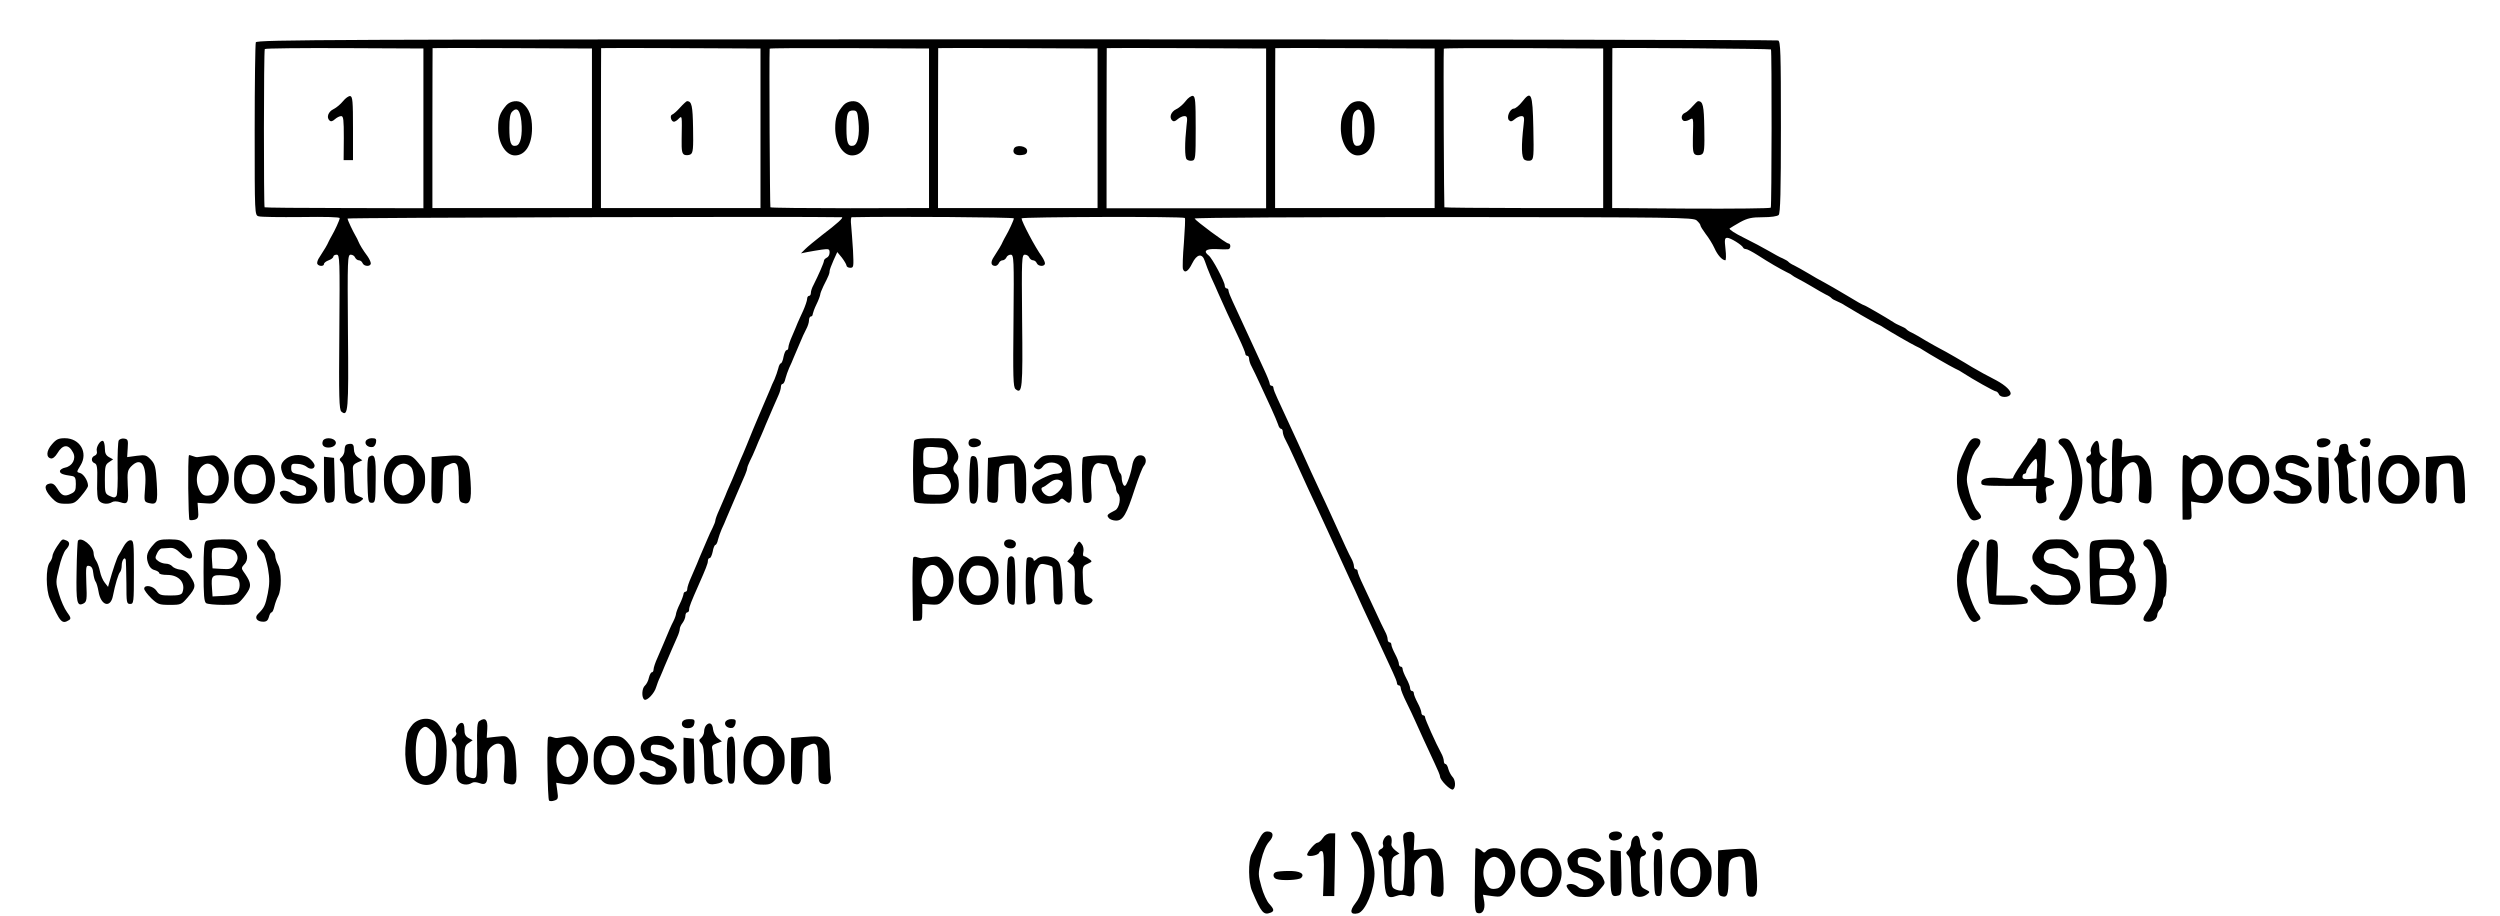 <?xml version="1.0" standalone="no"?>
<!DOCTYPE svg PUBLIC "-//W3C//DTD SVG 20010904//EN"
 "http://www.w3.org/TR/2001/REC-SVG-20010904/DTD/svg10.dtd">
<svg version="1.0" xmlns="http://www.w3.org/2000/svg"
 width="1335pt" height="489pt" viewBox="0 0 1335 489"
 preserveAspectRatio="xMidYMid meet">
<g transform="translate(0,489) scale(0.1,-0.1)"
fill="#000000" stroke="none">
<path d="M1366 4664 c-3 -9 -6 -220 -6 -469 0 -451 0 -454 21 -460 11 -4 114
-5 227 -4 130 2 207 0 206 -6 0 -10 -27 -68 -43 -95 -5 -8 -12 -22 -16 -30 -7
-17 -22 -42 -48 -82 -11 -15 -16 -32 -12 -38 8 -13 35 -13 35 0 0 6 11 15 25
20 14 5 25 14 25 20 0 5 8 10 18 10 16 0 17 -25 14 -413 -3 -351 -1 -415 11
-425 36 -30 39 2 35 427 -3 389 -2 411 15 411 10 0 20 -7 23 -15 4 -8 13 -15
20 -15 8 0 17 -7 20 -15 8 -19 44 -20 44 -1 0 7 -8 24 -17 37 -26 35 -42 62
-49 79 -3 8 -10 22 -15 30 -14 24 -43 84 -43 93 -1 5 2458 12 2639 7 13 0 -24
-34 -106 -96 -36 -28 -76 -61 -89 -74 l-23 -23 34 7 c19 4 53 9 77 13 38 5 42
4 42 -16 0 -12 -7 -24 -15 -27 -8 -4 -15 -11 -15 -16 0 -11 -29 -76 -56 -130
-8 -14 -14 -33 -14 -42 0 -9 -4 -16 -10 -16 -5 0 -10 -7 -10 -16 0 -9 -10 -38
-21 -63 -12 -25 -25 -55 -30 -66 -4 -11 -17 -41 -28 -67 -12 -26 -21 -54 -21
-62 0 -9 -4 -16 -10 -16 -5 0 -12 -16 -16 -35 -3 -19 -10 -35 -14 -35 -4 0
-11 -12 -14 -27 -4 -16 -13 -41 -20 -58 -8 -16 -19 -41 -24 -55 -34 -80 -54
-127 -62 -145 -12 -28 -43 -102 -64 -155 -10 -25 -24 -58 -32 -75 -7 -16 -20
-48 -29 -70 -9 -22 -22 -53 -30 -70 -7 -16 -18 -41 -23 -55 -6 -14 -20 -46
-31 -72 -12 -26 -21 -51 -21 -57 0 -5 -6 -22 -14 -38 -8 -15 -21 -44 -29 -63
-8 -19 -22 -51 -30 -70 -8 -19 -20 -46 -25 -60 -6 -14 -20 -46 -31 -72 -12
-26 -21 -54 -21 -62 0 -9 -4 -16 -10 -16 -5 0 -10 -6 -10 -12 -1 -7 -9 -31
-20 -53 -11 -22 -19 -45 -20 -52 0 -6 -6 -24 -14 -40 -13 -25 -22 -46 -54
-123 -6 -14 -20 -46 -31 -72 -12 -26 -21 -54 -21 -62 0 -9 -4 -16 -9 -16 -5 0
-12 -13 -16 -29 -3 -16 -13 -35 -21 -42 -17 -14 -19 -65 -3 -75 14 -8 54 34
63 67 4 13 13 38 21 54 7 17 18 41 23 55 28 66 55 128 68 157 8 17 14 37 14
45 0 7 7 22 15 32 8 11 15 28 15 38 0 10 5 18 10 18 6 0 10 7 10 16 0 13 11
41 50 129 39 88 50 116 50 129 0 9 4 16 10 16 5 0 12 16 16 35 3 19 10 35 14
35 4 0 11 12 14 28 4 15 13 41 20 57 8 17 19 41 24 55 34 80 54 127 62 145 37
83 50 115 50 124 0 5 6 22 14 38 8 15 22 46 31 68 9 22 22 54 30 70 7 17 18
41 23 55 28 66 55 128 68 157 8 17 14 38 14 47 0 9 4 16 9 16 5 0 12 12 15 28
4 15 13 41 20 57 8 17 19 41 24 55 6 14 20 48 32 75 11 28 27 62 35 77 8 14
15 36 15 47 0 12 5 21 10 21 6 0 10 6 10 13 1 6 9 30 20 52 11 22 19 45 20 52
0 6 8 26 17 45 30 59 33 68 33 80 0 7 10 33 21 58 l20 44 24 -29 c13 -17 24
-36 25 -42 0 -7 9 -13 20 -13 19 0 19 5 15 93 -3 50 -8 111 -10 135 -3 23 -1
42 3 42 218 5 867 0 866 -6 0 -9 -28 -69 -43 -94 -5 -8 -12 -22 -16 -30 -7
-17 -22 -42 -48 -82 -19 -28 -16 -48 8 -48 7 0 15 7 19 15 3 8 12 15 20 15 7
0 16 7 20 15 3 8 13 15 23 15 17 0 18 -20 15 -353 -3 -300 -2 -355 11 -365 36
-30 39 4 35 368 -3 330 -2 350 15 350 10 0 20 -7 23 -15 4 -8 13 -15 20 -15 8
0 17 -7 20 -15 8 -19 44 -20 44 -1 0 7 -8 24 -17 37 -34 46 -107 184 -108 203
0 8 863 11 872 2 3 -2 0 -62 -5 -132 -6 -70 -8 -133 -5 -141 9 -24 28 -13 49
30 25 51 54 57 68 12 5 -16 20 -55 33 -85 14 -30 31 -68 38 -85 21 -49 70
-155 109 -237 20 -42 36 -81 36 -87 0 -6 5 -11 10 -11 6 0 10 -7 10 -16 0 -9
6 -28 14 -42 8 -15 28 -57 45 -94 17 -38 44 -96 60 -130 16 -35 32 -73 36 -85
3 -13 11 -23 16 -23 5 0 9 -7 9 -16 0 -9 6 -28 14 -42 8 -15 28 -56 44 -92 73
-160 95 -209 122 -265 15 -33 42 -91 60 -130 33 -73 65 -143 119 -260 18 -38
39 -83 46 -100 7 -16 34 -75 60 -130 25 -55 59 -127 74 -160 15 -33 38 -81 49
-106 12 -25 22 -51 22 -58 0 -6 5 -11 10 -11 6 0 10 -7 10 -15 0 -8 14 -43 31
-77 17 -35 37 -76 44 -93 18 -42 72 -158 106 -231 16 -33 29 -65 29 -71 0 -19
57 -76 69 -69 16 10 14 52 -4 69 -7 8 -17 26 -21 41 -3 14 -10 26 -15 26 -5 0
-9 7 -9 16 0 9 -6 28 -14 42 -29 53 -86 181 -86 191 0 6 -4 11 -10 11 -5 0
-10 7 -10 15 0 8 -9 32 -20 52 -11 21 -20 43 -20 50 0 7 -4 13 -10 13 -5 0
-10 7 -10 15 0 8 -9 32 -20 52 -11 21 -20 43 -20 50 0 7 -4 13 -10 13 -5 0
-10 7 -10 15 0 8 -9 32 -20 52 -11 21 -20 43 -20 50 0 7 -4 13 -10 13 -5 0
-10 7 -10 16 0 9 -6 28 -14 42 -8 15 -31 63 -51 107 -20 44 -50 107 -66 141
-16 33 -29 66 -29 72 0 7 -4 12 -10 12 -5 0 -10 7 -10 16 0 9 -6 28 -14 42
-14 25 -28 56 -107 230 -17 37 -43 94 -59 127 -29 61 -63 136 -119 260 -32 69
-67 144 -109 236 -12 25 -22 51 -22 58 0 6 -4 11 -10 11 -5 0 -10 5 -10 12 0
6 -14 41 -31 77 -17 36 -43 93 -58 126 -35 75 -81 176 -109 236 -12 25 -22 51
-22 58 0 6 -4 11 -10 11 -5 0 -10 7 -10 15 0 21 -67 147 -86 161 -30 23 -15
36 39 34 28 -2 58 -2 65 -1 15 1 16 31 1 31 -12 0 -173 120 -180 133 -2 5 596
8 1328 8 1246 -1 1334 -2 1353 -18 11 -10 20 -21 20 -26 0 -5 13 -26 28 -46
16 -20 37 -54 47 -76 17 -38 41 -64 58 -65 4 0 5 27 1 60 -6 52 -4 60 10 60
17 0 78 -38 84 -52 2 -5 9 -8 15 -8 7 0 35 -15 62 -32 60 -39 121 -74 155 -91
14 -6 27 -14 30 -17 3 -3 16 -11 30 -18 14 -7 48 -26 75 -42 28 -17 61 -36 75
-43 14 -6 27 -15 30 -19 3 -4 17 -12 30 -17 14 -6 32 -15 40 -21 30 -19 146
-86 170 -98 14 -6 32 -16 40 -22 29 -19 145 -86 170 -98 14 -6 32 -16 40 -22
29 -19 145 -86 170 -98 14 -6 32 -16 40 -22 52 -34 169 -100 178 -100 5 0 12
-7 16 -15 7 -20 55 -19 62 0 6 16 -26 47 -76 74 -14 7 -45 24 -70 37 -25 14
-52 29 -60 34 -35 22 -147 87 -170 98 -14 7 -47 26 -75 42 -27 17 -61 36 -75
43 -14 6 -27 15 -30 19 -3 4 -17 12 -30 17 -14 6 -32 15 -40 21 -42 27 -151
90 -156 90 -4 0 -45 23 -92 52 -47 28 -102 60 -121 70 -20 10 -58 32 -86 49
-27 16 -61 35 -75 42 -14 6 -27 15 -30 19 -3 4 -17 12 -30 18 -14 5 -47 24
-75 40 -27 16 -88 48 -134 71 -45 22 -79 44 -75 49 5 4 31 19 57 34 39 21 61
26 120 26 44 0 78 5 85 12 9 9 12 127 12 469 0 403 -2 458 -15 463 -9 3 -1840
6 -4069 6 -3667 0 -4055 -2 -4060 -16z m895 -459 l0 -427 -422 1 c-232 0 -423
2 -426 4 -5 6 -5 836 1 845 2 4 194 6 425 5 l422 -2 0 -426z m900 0 l0 -426
-426 0 -426 0 0 426 c0 234 1 426 1 428 0 1 191 1 425 0 l426 -2 0 -426z m900
0 l0 -426 -426 0 -426 0 0 426 c0 234 1 426 1 428 0 1 191 1 425 0 l426 -2 0
-426z m900 0 l0 -426 -421 -1 c-232 0 -424 2 -426 5 -3 3 -7 794 -4 847 0 3
191 4 425 3 l426 -2 0 -426z m900 0 l0 -426 -426 0 -426 0 0 425 c0 234 1 427
1 429 0 1 191 1 425 0 l426 -2 0 -426z m900 -1 l0 -426 -426 0 -426 0 0 426
c0 234 1 427 1 429 0 1 191 1 425 0 l426 -2 0 -427z m900 1 l0 -426 -426 0
-426 0 0 426 c0 234 1 426 1 428 0 1 191 1 425 0 l426 -2 0 -426z m900 0 l0
-426 -422 0 c-232 0 -423 2 -426 4 -2 3 -6 799 -3 847 0 3 191 4 425 3 l426
-2 0 -426z m896 421 c5 -5 4 -836 -1 -845 -3 -4 -195 -6 -426 -5 l-421 3 0
425 c0 235 1 427 1 429 0 3 843 -3 847 -7z"/>
<path d="M1832 4350 c-13 -16 -35 -35 -50 -42 -29 -14 -40 -44 -23 -61 7 -7
16 -6 29 6 10 9 25 17 34 17 12 0 14 -19 14 -117 l-1 -118 25 0 25 0 0 170 c0
143 -2 170 -15 172 -8 1 -25 -11 -38 -27z"/>
<path d="M2704 4328 c-35 -41 -44 -67 -44 -123 0 -79 41 -145 90 -145 55 0 91
57 91 145 0 64 -15 104 -50 133 -23 19 -66 14 -87 -10z m80 -86 c7 -73 -4
-126 -28 -130 -28 -6 -36 15 -36 95 0 51 4 76 15 87 26 26 42 9 49 -52z"/>
<path d="M3632 4316 c-17 -19 -36 -36 -43 -38 -14 -5 -5 -38 10 -38 5 0 17 7
25 16 19 18 18 19 16 -109 -1 -64 2 -78 16 -84 9 -3 24 -2 32 3 13 8 15 32 13
139 -2 121 -7 144 -32 145 -3 0 -20 -15 -37 -34z"/>
<path d="M4504 4328 c-35 -41 -44 -67 -44 -123 0 -79 41 -145 90 -145 56 0 90
55 90 145 0 66 -14 104 -49 133 -23 19 -66 14 -87 -10z m80 -85 c8 -74 -4
-127 -28 -131 -27 -6 -36 15 -36 90 0 82 6 98 35 98 21 0 24 -6 29 -57z"/>
<path d="M5414 4095 c-9 -23 9 -37 42 -33 21 2 29 8 29 23 0 26 -62 35 -71 10z"/>
<path d="M6332 4351 c-12 -16 -34 -36 -49 -43 -30 -14 -41 -44 -24 -61 7 -7
16 -6 29 6 10 9 27 17 36 17 16 0 18 -7 12 -52 -10 -92 -10 -168 1 -179 6 -6
19 -9 29 -7 18 3 19 16 19 173 0 145 -2 170 -15 173 -9 1 -26 -11 -38 -27z"/>
<path d="M7204 4328 c-35 -41 -44 -67 -44 -123 0 -79 41 -145 90 -145 56 0 90
55 90 145 0 66 -14 104 -49 133 -23 19 -66 14 -87 -10z m80 -96 c8 -68 -4
-116 -29 -120 -27 -6 -35 16 -35 95 0 53 4 76 16 88 25 24 41 3 48 -63z"/>
<path d="M8127 4345 c-15 -19 -35 -35 -43 -35 -21 0 -41 -47 -26 -62 9 -9 16
-7 30 5 10 9 27 17 36 17 15 0 17 -7 12 -47 -13 -112 -12 -175 5 -186 9 -6 24
-7 33 -4 16 6 17 24 14 174 -4 188 -11 202 -61 138z"/>
<path d="M9038 4322 c-13 -15 -31 -31 -41 -35 -18 -7 -23 -32 -7 -42 5 -3 19
-1 30 5 24 13 23 17 20 -97 -1 -70 1 -84 16 -90 9 -3 24 -2 32 3 13 8 15 32
13 139 -2 122 -7 144 -33 145 -3 0 -17 -13 -30 -28z"/>
<path d="M277 2517 c-30 -34 -32 -70 -5 -75 10 -2 23 9 34 27 29 49 60 51 84
5 18 -33 -3 -73 -42 -81 -15 -3 -28 -12 -28 -19 0 -13 15 -19 65 -26 16 -3 20
-11 20 -43 0 -33 -4 -42 -27 -52 -33 -17 -50 -10 -72 28 -13 21 -24 29 -39 27
-33 -5 -31 -32 5 -72 29 -31 39 -36 80 -36 42 0 50 4 82 42 20 23 36 47 36 54
0 26 -23 62 -42 68 -20 5 -20 5 2 41 42 68 -3 145 -84 145 -34 0 -46 -6 -69
-33z"/>
<path d="M634 2538 c-4 -7 -7 -73 -6 -148 2 -74 -1 -141 -6 -148 -7 -10 -14
-11 -35 -1 -26 12 -27 16 -27 89 0 69 2 79 22 92 l22 15 -22 12 c-16 9 -22 21
-22 46 0 18 -4 36 -9 40 -14 8 -40 -33 -34 -54 3 -11 -2 -21 -11 -24 -20 -8
-21 -33 0 -41 12 -5 15 -22 13 -95 -2 -62 1 -95 10 -105 15 -18 48 -21 70 -7
8 5 26 5 44 -1 40 -14 45 -4 39 90 -3 68 -1 80 17 100 55 57 86 10 76 -110 -6
-76 -6 -77 19 -84 45 -11 49 1 43 106 -5 86 -9 101 -31 125 -24 25 -30 27 -76
21 l-51 -7 3 48 c3 43 1 48 -19 51 -11 2 -25 -3 -29 -10z"/>
<path d="M1724 2535 c-8 -21 4 -35 30 -35 31 0 50 22 34 38 -17 17 -58 15 -64
-3z"/>
<path d="M1953 2534 c-7 -18 14 -35 37 -31 8 1 16 12 18 25 3 18 -1 22 -23 22
-14 0 -28 -7 -32 -16z"/>
<path d="M4883 2538 c-10 -15 -10 -309 1 -326 5 -8 38 -12 93 -12 82 0 86 1
114 31 23 24 29 40 29 74 0 26 -6 47 -15 55 -19 16 -19 39 1 61 21 23 13 57
-22 98 -25 30 -28 31 -109 31 -55 0 -86 -4 -92 -12z m173 -63 c12 -47 1 -69
-37 -79 -20 -5 -48 -6 -63 -2 -24 6 -26 11 -26 55 0 56 4 58 77 52 35 -2 44
-7 49 -26z m8 -140 c32 -49 8 -88 -56 -87 -83 1 -78 -2 -78 51 0 56 4 59 71
60 39 1 49 -3 63 -24z"/>
<path d="M5174 2535 c-9 -24 10 -39 41 -31 18 5 25 12 23 24 -4 23 -56 29 -64
7z"/>
<path d="M10503 2508 c-44 -87 -53 -117 -53 -178 0 -61 9 -91 53 -177 21 -43
31 -48 61 -37 22 8 20 19 -7 48 -12 13 -31 56 -41 95 -17 67 -17 74 -1 139 10
42 26 79 42 96 28 31 24 56 -9 56 -17 0 -29 -11 -45 -42z"/>
<path d="M10880 2541 c0 -5 -6 -16 -12 -23 -7 -8 -17 -21 -23 -30 -5 -8 -29
-43 -52 -77 -24 -34 -43 -67 -43 -72 0 -6 -23 -7 -59 -3 -70 8 -111 0 -111
-21 0 -19 1 -19 160 -20 l135 0 -3 -42 c-3 -45 7 -58 39 -48 18 6 20 12 15 46
-6 35 -4 39 19 45 33 8 32 32 -1 40 l-27 7 6 98 c4 81 2 99 -10 103 -21 9 -33
7 -33 -3z m-2 -153 l-3 -53 -37 -3 c-29 -2 -38 0 -38 12 0 9 5 16 10 16 6 0
10 5 10 10 0 15 42 70 52 70 5 0 8 -24 6 -52z"/>
<path d="M10994 2538 c-4 -6 -1 -16 7 -22 76 -58 86 -262 18 -348 -33 -41 -31
-58 6 -58 41 0 95 124 95 217 0 64 -46 197 -74 215 -17 11 -44 9 -52 -4z"/>
<path d="M11284 2538 c-4 -7 -7 -73 -6 -148 2 -74 -1 -141 -6 -148 -6 -9 -15
-10 -35 -3 -26 10 -27 13 -27 90 0 70 2 80 22 93 l22 15 -22 12 c-16 9 -22 21
-22 46 0 18 -4 36 -10 40 -13 8 -42 -39 -35 -57 4 -9 -1 -18 -9 -21 -20 -8
-21 -33 -1 -41 13 -5 15 -22 14 -89 -1 -48 4 -93 10 -105 12 -23 45 -29 70
-13 9 6 24 5 39 0 41 -16 49 1 44 88 -3 69 -1 81 17 101 54 57 86 11 75 -109
-6 -78 -6 -78 19 -84 41 -11 47 1 46 78 -2 92 -8 119 -37 153 -22 24 -28 26
-73 20 l-50 -7 3 48 c3 43 1 48 -19 51 -11 2 -25 -3 -29 -10z"/>
<path d="M12374 2535 c-3 -8 -3 -19 1 -25 14 -23 78 0 69 25 -8 19 -63 20 -70
0z"/>
<path d="M12603 2534 c-7 -18 14 -35 37 -31 8 1 16 12 18 25 3 18 -1 22 -23
22 -14 0 -28 -7 -32 -16z"/>
<path d="M1847 2513 c-4 -3 -7 -16 -7 -28 0 -13 -7 -28 -15 -35 -14 -12 -14
-15 0 -30 11 -12 15 -39 15 -99 0 -45 5 -91 10 -102 13 -22 48 -25 76 -5 18
14 18 15 -8 25 -24 9 -28 16 -29 53 -1 24 -3 59 -4 79 -3 31 0 38 23 49 l27
12 -22 15 c-15 10 -23 26 -23 44 0 21 -5 29 -18 29 -10 0 -22 -3 -25 -7z"/>
<path d="M12497 2513 c-4 -3 -7 -16 -7 -28 0 -13 -7 -28 -15 -35 -14 -12 -14
-15 0 -30 11 -12 15 -40 15 -103 0 -64 4 -89 16 -101 19 -20 44 -20 70 -2 18
14 18 15 -8 25 -26 10 -28 15 -28 68 0 32 -3 68 -6 80 -5 18 -1 25 22 34 l29
11 -22 15 c-15 10 -23 26 -23 44 0 21 -5 29 -18 29 -10 0 -22 -3 -25 -7z"/>
<path d="M1009 2459 c-7 -16 -4 -341 3 -345 4 -3 17 -2 29 1 17 6 20 14 17 48
l-3 42 46 -3 c44 -3 49 0 83 39 54 64 50 136 -10 198 -20 20 -30 22 -66 17
-24 -3 -47 -6 -53 -7 -5 -1 -18 2 -27 6 -10 4 -19 6 -19 4z m154 -96 c13 -45
-7 -109 -37 -117 -33 -8 -49 0 -63 31 -26 54 -7 121 37 136 23 7 54 -17 63
-50z"/>
<path d="M1281 2425 c-27 -31 -31 -43 -31 -95 0 -52 4 -64 31 -95 27 -30 37
-35 75 -35 104 0 151 144 74 228 -24 27 -36 32 -73 32 -39 0 -49 -5 -76 -35z
m122 -35 c10 -12 17 -37 17 -60 0 -50 -24 -80 -65 -80 -23 0 -35 7 -48 29 -21
36 -22 63 -2 101 12 24 22 30 48 30 20 0 39 -8 50 -20z"/>
<path d="M1526 2439 c-28 -22 -32 -44 -14 -84 7 -16 19 -25 33 -25 13 0 28 -6
35 -14 6 -8 21 -16 33 -18 16 -2 22 -10 22 -28 0 -21 -5 -26 -31 -28 -19 -2
-38 3 -47 12 -17 18 -53 21 -62 7 -3 -5 5 -21 18 -35 20 -21 33 -26 75 -26 52
0 68 9 98 55 28 44 -15 88 -101 104 -24 5 -30 11 -30 31 0 22 4 25 33 23 18 0
41 -8 50 -16 19 -16 42 -12 42 7 0 7 -10 22 -23 34 -31 29 -95 30 -131 1z"/>
<path d="M1971 2451 c-8 -5 -11 -43 -9 -127 3 -111 4 -119 23 -119 19 0 20 7
21 122 2 122 -4 143 -35 124z"/>
<path d="M2105 2452 c-36 -25 -55 -67 -55 -122 0 -44 5 -64 22 -86 31 -40 37
-44 85 -44 36 0 46 5 77 42 30 35 36 49 36 88 0 39 -6 53 -36 88 -31 37 -41
42 -77 42 -23 0 -47 -4 -52 -8z m93 -60 c6 -9 12 -37 12 -62 0 -50 -13 -75
-47 -84 -41 -13 -82 55 -68 111 14 57 70 76 103 35z"/>
<path d="M2350 2453 l-45 -4 -1 -119 c-2 -111 0 -120 18 -126 33 -10 41 11 42
103 1 85 2 88 28 100 50 25 58 11 58 -97 0 -92 2 -99 21 -105 39 -13 48 11 42
112 -5 78 -9 95 -30 117 -25 27 -28 27 -133 19z"/>
<path d="M5185 2449 c-4 -6 -8 -63 -9 -126 -1 -86 2 -117 11 -120 31 -12 38
14 37 128 -1 90 -5 114 -17 121 -10 5 -18 4 -22 -3z"/>
<path d="M5321 2451 l-45 -6 -3 -116 c-3 -114 -3 -117 19 -122 13 -4 27 -2 32
3 5 5 8 46 7 92 -1 46 3 89 7 96 5 8 25 14 43 15 l34 2 3 -102 c2 -91 5 -103
22 -108 34 -11 40 4 40 98 0 71 -4 98 -17 117 -29 43 -39 45 -142 31z"/>
<path d="M5545 2435 c-30 -29 -31 -40 -7 -50 11 -4 22 1 31 14 19 29 75 28 95
-1 18 -25 7 -38 -29 -38 -21 0 -85 -29 -110 -50 -21 -18 -18 -46 7 -80 18 -25
29 -30 64 -30 26 0 49 6 59 16 14 15 17 15 33 1 31 -29 39 -7 34 100 -5 127
-16 143 -98 143 -45 0 -59 -4 -79 -25z m124 -114 c26 -17 -25 -81 -64 -81 -27
0 -57 41 -37 48 7 2 22 12 34 22 25 21 46 24 67 11z"/>
<path d="M5783 2447 c-9 -15 -5 -229 4 -238 5 -5 18 -7 28 -3 15 6 17 16 12
77 -6 89 12 142 46 133 12 -3 27 -6 34 -6 6 0 14 -14 18 -31 4 -17 13 -42 21
-57 8 -15 14 -34 14 -42 0 -9 5 -21 11 -27 17 -17 7 -76 -16 -88 -43 -22 -47
-26 -34 -41 6 -8 24 -14 39 -14 37 0 56 33 100 170 19 58 40 113 48 122 18 21
12 52 -11 56 -27 5 -45 -15 -52 -60 -4 -23 -14 -57 -22 -76 -11 -27 -17 -32
-24 -21 -5 8 -9 24 -9 36 0 12 -4 24 -9 27 -4 3 -11 23 -15 45 -4 26 -12 42
-25 46 -26 8 -152 2 -158 -8z"/>
<path d="M11657 2453 c-2 -5 -3 -82 -3 -173 l1 -165 25 0 c24 0 25 3 22 49
l-2 48 46 -7 c40 -6 49 -3 71 17 68 63 72 148 9 215 -24 26 -87 31 -108 10
-10 -12 -15 -12 -26 0 -15 15 -29 17 -35 6z m153 -83 c19 -71 -18 -142 -67
-126 -40 13 -56 104 -25 142 36 45 78 37 92 -16z"/>
<path d="M11931 2425 c-27 -31 -31 -43 -31 -95 0 -52 4 -64 31 -95 27 -30 37
-35 75 -35 105 0 151 144 73 228 -25 27 -37 32 -73 32 -38 0 -48 -5 -75 -35z
m123 -40 c21 -32 20 -90 -1 -115 -27 -31 -75 -27 -96 9 -21 35 -21 52 -3 96
13 30 20 35 49 35 26 0 39 -6 51 -25z"/>
<path d="M12176 2439 c-28 -22 -32 -44 -14 -84 7 -16 19 -25 33 -25 13 0 28
-6 35 -14 6 -8 21 -16 33 -18 16 -2 22 -10 22 -28 0 -21 -5 -26 -31 -28 -19
-2 -38 3 -47 12 -17 18 -67 22 -67 6 0 -6 12 -22 26 -35 21 -19 38 -25 75 -25
49 0 65 10 95 55 28 44 -15 88 -101 104 -24 5 -30 11 -30 31 0 31 24 37 67 16
58 -30 80 -10 35 32 -31 29 -95 30 -131 1z"/>
<path d="M12621 2451 c-8 -5 -11 -43 -9 -127 3 -111 4 -119 23 -119 19 0 20 7
21 122 1 122 -5 142 -35 124z"/>
<path d="M12755 2452 c-36 -25 -55 -67 -55 -122 0 -44 5 -64 22 -86 31 -40 37
-44 85 -44 36 0 46 5 77 42 30 35 36 49 36 88 0 39 -6 53 -36 88 -31 37 -41
42 -77 42 -23 0 -47 -4 -52 -8z m93 -60 c6 -9 12 -37 12 -62 0 -80 -49 -112
-95 -63 -22 24 -26 35 -22 71 8 71 67 102 105 54z"/>
<path d="M13000 2453 l-45 -4 -1 -119 c-2 -111 0 -120 18 -126 33 -10 43 11
40 81 -5 91 3 122 35 128 49 9 52 2 55 -106 3 -102 3 -102 29 -105 15 -2 28 3
31 10 2 7 2 54 -1 105 -5 76 -10 96 -28 117 -24 27 -27 27 -133 19z"/>
<path d="M1730 2331 c0 -123 3 -133 42 -123 16 4 18 17 15 121 l-3 116 -27 3
-27 3 0 -120z"/>
<path d="M12380 2332 c0 -97 3 -121 15 -126 39 -15 44 1 42 122 l-3 117 -27 3
-27 3 0 -119z"/>
<path d="M305 1973 c-14 -21 -25 -44 -25 -53 0 -8 -7 -24 -15 -34 -21 -27 -20
-147 1 -194 55 -126 65 -137 103 -113 11 7 9 15 -11 42 -14 19 -33 62 -43 97
-18 61 -18 65 0 139 9 42 26 86 36 97 23 24 24 42 3 50 -22 9 -21 10 -49 -31z"/>
<path d="M416 2002 c-2 -4 -6 -78 -7 -165 -3 -166 2 -188 38 -169 16 9 18 22
14 107 -3 90 -2 97 15 93 13 -2 20 -14 22 -38 2 -19 8 -40 12 -45 5 -6 12 -30
16 -53 12 -76 64 -92 77 -24 12 61 29 118 38 127 5 5 9 21 9 36 0 29 18 51 22
27 1 -7 2 -62 3 -123 0 -103 1 -110 20 -110 19 0 20 7 20 170 0 160 -1 170
-19 170 -11 0 -26 -14 -37 -35 -10 -19 -22 -39 -26 -45 -7 -9 -32 -82 -49
-144 l-7 -25 -18 23 c-10 12 -21 39 -25 59 -4 20 -13 46 -20 57 -8 11 -14 29
-14 40 0 38 -68 93 -84 67z"/>
<path d="M824 1987 c-38 -40 -46 -65 -34 -102 7 -22 19 -35 35 -39 14 -4 25
-11 25 -16 0 -6 19 -10 43 -10 63 0 100 -43 81 -94 -5 -12 -20 -16 -64 -16
-51 0 -60 3 -74 25 -18 27 -66 35 -66 11 0 -7 17 -30 37 -50 35 -33 42 -36 99
-36 61 0 63 1 98 42 42 49 44 63 13 109 -16 25 -31 35 -54 37 -17 2 -37 10
-43 18 -7 8 -22 14 -34 14 -12 0 -31 6 -41 14 -17 12 -18 18 -7 40 6 14 17 26
24 27 7 0 27 2 43 3 22 2 38 -6 60 -29 35 -36 70 -37 59 -2 -3 12 -18 34 -33
49 -23 24 -34 27 -86 28 -49 0 -64 -4 -81 -23z"/>
<path d="M1101 2001 c-11 -7 -14 -42 -14 -166 0 -124 3 -159 14 -166 8 -5 48
-9 90 -9 70 0 77 2 100 28 14 15 31 39 38 53 13 27 7 47 -31 100 -9 13 -8 20
5 34 26 25 21 67 -11 103 -27 31 -32 32 -103 32 -41 0 -80 -4 -88 -9z m155
-58 c18 -24 17 -43 -4 -71 -15 -20 -26 -23 -68 -20 l-49 3 -3 44 c-2 24 -1 49
2 56 7 20 105 11 122 -12z m15 -144 c13 -20 11 -53 -3 -71 -9 -11 -33 -17 -73
-20 l-60 -3 -3 44 c-5 69 -1 73 69 68 37 -3 65 -10 70 -18z"/>
<path d="M1374 1996 c-5 -14 0 -23 33 -60 7 -8 17 -44 24 -82 9 -54 9 -82 -1
-133 -13 -64 -19 -77 -52 -109 -21 -20 -7 -42 28 -42 17 0 25 7 30 25 3 14 10
25 14 25 5 0 11 14 15 31 4 17 13 42 21 57 18 35 18 130 -1 166 -8 15 -15 36
-15 46 0 10 -6 25 -13 32 -8 7 -19 23 -26 36 -13 25 -49 30 -57 8z"/>
<path d="M5363 1995 c-7 -20 14 -36 42 -33 12 2 20 11 20 23 0 26 -52 35 -62
10z"/>
<path d="M10505 1973 c-14 -21 -25 -43 -25 -49 0 -7 -7 -25 -15 -40 -20 -39
-19 -146 1 -192 55 -126 65 -137 103 -113 11 7 9 15 -12 42 -14 19 -33 64 -43
100 -16 62 -16 71 -1 133 9 37 26 80 37 96 24 34 25 46 4 54 -22 9 -21 10 -49
-31z"/>
<path d="M10614 1998 c-13 -20 -4 -322 9 -330 18 -12 195 -9 202 2 16 26 -18
40 -91 40 l-74 0 7 141 c4 114 3 143 -8 150 -20 12 -37 11 -45 -3z"/>
<path d="M10893 1980 c-18 -17 -36 -42 -39 -55 -12 -47 57 -105 124 -105 59 0
104 -64 70 -98 -7 -7 -35 -12 -63 -12 -44 0 -54 4 -77 30 -29 33 -55 39 -65
14 -4 -11 7 -29 36 -55 39 -37 46 -39 104 -39 59 0 64 2 96 37 29 32 33 41 28
76 -6 45 -35 77 -70 77 -13 0 -32 7 -43 15 -10 8 -29 15 -40 15 -33 0 -49 25
-36 54 8 18 20 25 53 28 37 3 46 0 72 -28 30 -34 57 -35 57 -4 0 10 -14 32
-31 49 -27 27 -37 31 -87 31 -50 0 -61 -4 -89 -30z"/>
<path d="M11176 2001 c-18 -7 -19 -18 -17 -166 1 -88 5 -162 7 -165 3 -3 44
-7 91 -9 82 -3 85 -2 112 25 15 16 31 41 34 55 7 29 -9 89 -24 89 -15 0 -10
32 7 51 21 23 11 66 -22 102 -23 25 -31 27 -97 26 -40 0 -81 -4 -91 -8z m145
-41 c4 0 12 -13 19 -29 10 -25 9 -33 -6 -56 -15 -23 -22 -26 -68 -23 l-51 3
-3 44 c-5 64 0 69 55 65 26 -2 51 -3 54 -4z m19 -160 c23 -23 26 -49 7 -74 -9
-12 -29 -17 -72 -19 l-60 -2 -3 44 c-5 65 0 71 58 71 37 0 55 -5 70 -20z"/>
<path d="M11446 1995 c-3 -8 1 -18 8 -22 69 -42 79 -265 15 -346 -32 -40 -31
-57 5 -57 25 0 46 17 46 38 0 7 7 20 15 28 8 9 15 26 15 39 0 13 5 27 10 30 6
3 10 42 10 85 0 43 -4 82 -10 85 -5 3 -10 14 -10 23 0 21 -38 94 -54 104 -18
13 -44 9 -50 -7z"/>
<path d="M5745 1976 c-10 -14 -15 -30 -11 -33 3 -4 -3 -16 -15 -29 l-20 -22
21 -15 c19 -13 21 -23 19 -100 -2 -59 1 -90 10 -101 17 -20 65 -21 80 -2 10
12 7 17 -15 28 -25 12 -27 18 -31 89 -3 74 -3 76 24 88 27 12 27 13 8 27 -10
8 -23 14 -27 14 -5 0 -6 10 -3 23 3 12 0 31 -8 41 -14 19 -15 19 -32 -8z"/>
<path d="M4877 1913 c-3 -5 -5 -82 -4 -173 l2 -165 25 0 c23 0 25 4 25 45 l0
45 46 -3 c44 -3 49 0 83 39 55 65 50 142 -13 197 -21 19 -33 23 -66 18 -22 -3
-44 -6 -50 -7 -5 -1 -17 2 -26 5 -10 4 -19 4 -22 -1z m156 -94 c13 -48 -6
-105 -37 -113 -33 -8 -49 0 -63 31 -17 36 -16 68 2 103 27 52 82 41 98 -21z"/>
<path d="M5151 1885 c-27 -31 -31 -43 -31 -95 0 -52 4 -64 31 -95 27 -30 37
-35 75 -35 74 0 117 67 104 162 -3 20 -17 50 -33 67 -22 26 -35 31 -71 31 -38
0 -48 -5 -75 -35z m122 -35 c10 -12 17 -37 17 -60 0 -50 -24 -80 -65 -80 -23
0 -35 7 -48 29 -21 36 -22 63 -2 101 12 24 22 30 48 30 20 0 39 -8 50 -20z"/>
<path d="M5384 1909 c-4 -7 -7 -62 -7 -122 0 -91 3 -113 16 -121 9 -6 19 -7
23 -3 9 8 8 232 -1 246 -8 14 -22 14 -31 0z"/>
<path d="M5484 1909 c-8 -13 -9 -237 -1 -245 3 -3 15 -3 27 1 21 7 21 11 15
76 -6 55 -4 77 10 105 15 33 20 36 48 30 17 -3 33 -9 36 -12 3 -3 6 -49 6
-102 0 -78 3 -97 15 -99 34 -6 39 9 31 116 -6 92 -9 105 -30 122 -28 23 -84
25 -105 3 -9 -8 -16 -11 -16 -6 0 14 -28 23 -36 11z"/>
<path d="M2205 1023 c-14 -16 -27 -37 -30 -48 -22 -109 -10 -203 30 -245 38
-40 101 -42 132 -6 36 41 45 65 48 132 3 72 -13 130 -47 169 -32 37 -97 35
-133 -2z m101 -38 c23 -23 25 -30 22 -116 -3 -85 -5 -93 -28 -111 -51 -37 -80
6 -80 119 0 68 11 108 35 125 16 12 25 9 51 -17z"/>
<path d="M2560 1040 c-12 -7 -14 -34 -12 -147 2 -76 -1 -144 -6 -151 -6 -9
-15 -10 -35 -3 -26 10 -27 13 -27 90 0 70 2 80 22 93 l22 15 -22 12 c-16 9
-22 21 -22 46 0 24 -5 35 -15 35 -18 0 -38 -36 -29 -52 4 -6 -1 -17 -11 -24
-17 -13 -17 -15 -1 -33 14 -15 16 -34 14 -103 -2 -61 1 -90 11 -101 15 -18 48
-22 70 -8 9 6 24 5 39 0 41 -16 49 1 44 88 -3 69 -1 81 17 101 29 29 59 28 71
-3 5 -14 7 -61 3 -104 -6 -80 -6 -80 20 -86 44 -12 49 -1 43 101 -4 77 -9 99
-28 125 -22 30 -25 31 -76 25 l-53 -6 3 47 c3 50 -10 64 -42 43z"/>
<path d="M3643 1034 c-8 -21 10 -36 38 -32 16 2 25 11 27 26 3 19 -1 22 -28
22 -19 0 -33 -6 -37 -16z"/>
<path d="M3873 1034 c-7 -18 14 -35 37 -31 8 1 16 12 18 25 3 18 -1 22 -23 22
-14 0 -28 -7 -32 -16z"/>
<path d="M3772 1018 c-7 -7 -12 -22 -12 -34 0 -12 -7 -27 -15 -34 -14 -12 -14
-15 0 -30 11 -12 15 -39 15 -101 0 -105 11 -125 63 -115 43 8 48 22 12 36 -23
9 -25 15 -25 67 0 32 -3 68 -6 80 -5 18 -1 25 22 33 l29 11 -22 17 c-12 9 -23
30 -25 46 -3 33 -18 42 -36 24z"/>
<path d="M2927 953 c-8 -12 -3 -330 5 -338 4 -4 16 -4 28 0 20 6 22 12 16 51
l-6 44 46 -7 c38 -5 48 -2 70 18 36 33 54 72 54 114 0 44 -13 72 -49 103 -21
19 -33 23 -66 18 -22 -3 -44 -6 -50 -7 -5 -1 -17 2 -26 5 -10 4 -19 4 -22 -1z
m148 -74 c18 -33 18 -42 5 -90 -16 -58 -73 -65 -97 -12 -18 38 -16 84 5 109
33 41 64 38 87 -7z"/>
<path d="M3201 923 c-27 -32 -31 -46 -31 -95 0 -50 4 -62 31 -93 27 -30 37
-35 75 -35 105 0 151 144 73 228 -25 27 -37 32 -74 32 -38 0 -47 -5 -74 -37z
m122 -33 c10 -12 17 -37 17 -60 0 -50 -24 -80 -65 -80 -23 0 -35 7 -48 29 -21
36 -22 63 -2 101 12 24 22 30 48 30 20 0 39 -8 50 -20z"/>
<path d="M3446 939 c-28 -22 -32 -44 -14 -84 7 -16 19 -25 34 -25 12 0 29 -6
36 -14 8 -8 23 -16 34 -18 13 -2 19 -12 19 -28 0 -21 -5 -26 -31 -28 -19 -2
-38 3 -47 12 -18 18 -53 21 -62 6 -3 -5 6 -21 21 -35 21 -19 38 -25 75 -25 49
0 65 10 95 55 28 44 -15 88 -101 104 -24 5 -30 11 -30 31 0 22 4 25 33 23 18
0 41 -8 50 -16 19 -16 42 -12 42 7 0 7 -10 22 -23 34 -31 29 -95 30 -131 1z"/>
<path d="M3891 951 c-8 -5 -11 -43 -9 -127 3 -111 4 -119 23 -119 19 0 20 7
21 122 0 122 -5 142 -35 124z"/>
<path d="M4025 952 c-36 -25 -55 -67 -55 -122 0 -44 5 -64 22 -86 31 -40 37
-44 85 -44 36 0 46 5 77 42 30 35 36 49 36 88 0 39 -6 53 -36 88 -31 37 -41
42 -77 42 -23 0 -47 -4 -52 -8z m93 -60 c6 -9 12 -37 12 -62 0 -80 -49 -112
-95 -63 -23 24 -26 34 -22 73 8 71 66 101 105 52z"/>
<path d="M4270 953 l-45 -4 -1 -119 c-1 -110 1 -120 19 -126 32 -10 40 11 41
103 1 86 2 88 29 101 51 24 57 13 57 -97 0 -100 0 -101 26 -107 32 -8 47 10
39 50 -3 16 -5 56 -5 90 0 52 -4 65 -25 89 -27 28 -29 28 -135 20z"/>
<path d="M3650 831 c0 -124 3 -133 43 -123 16 4 17 16 15 121 l-3 116 -27 3
-28 3 0 -120z"/>
<path d="M6721 403 c-13 -27 -30 -60 -38 -75 -18 -36 -17 -151 3 -196 49 -116
62 -130 98 -116 22 8 20 19 -6 47 -13 14 -32 55 -42 92 -18 64 -18 70 -2 139
11 46 26 82 42 100 29 31 25 56 -8 56 -18 0 -29 -11 -47 -47z"/>
<path d="M7215 440 c-3 -5 8 -27 25 -49 61 -75 60 -248 -2 -324 -33 -42 -28
-64 14 -54 39 10 88 127 88 212 0 65 -45 198 -74 217 -16 11 -44 10 -51 -2z"/>
<path d="M7502 441 c-11 -6 -11 -20 -5 -62 10 -54 3 -232 -8 -243 -3 -4 -18
-2 -33 3 -25 10 -26 13 -26 90 0 72 2 81 22 92 l21 11 -22 17 c-13 10 -22 24
-21 32 5 31 -1 49 -15 49 -18 0 -37 -34 -29 -53 3 -8 -2 -17 -10 -20 -20 -8
-21 -33 -1 -40 11 -5 15 -29 17 -103 3 -110 14 -127 66 -108 17 7 37 7 51 2
40 -14 48 3 43 89 -3 69 -1 81 17 101 54 57 86 11 75 -109 -6 -78 -6 -78 19
-84 45 -12 50 -1 44 101 -5 76 -10 99 -29 125 -22 30 -25 31 -76 25 l-53 -6 3
47 c3 42 0 48 -17 51 -11 1 -26 -2 -33 -7z"/>
<path d="M8593 434 c-8 -23 12 -38 41 -30 39 10 36 46 -4 46 -19 0 -33 -6 -37
-16z"/>
<path d="M8824 439 c-9 -16 21 -43 40 -36 9 4 16 16 16 27 0 15 -7 20 -24 20
-14 0 -28 -5 -32 -11z"/>
<path d="M7064 415 c-9 -14 -22 -25 -29 -25 -12 0 -55 -50 -55 -64 0 -14 58
-5 64 10 3 8 11 12 17 8 7 -4 10 -45 8 -123 l-4 -116 30 0 30 0 3 168 2 167
-25 0 c-15 0 -31 -9 -41 -25z"/>
<path d="M8722 418 c-7 -7 -12 -22 -12 -34 0 -12 -7 -27 -15 -34 -14 -12 -14
-15 0 -30 11 -12 15 -39 15 -99 0 -45 5 -91 10 -102 12 -22 48 -25 75 -5 18
13 17 14 -9 27 -26 13 -28 18 -30 93 -1 68 1 80 16 84 22 5 24 28 4 35 -8 3
-16 20 -18 38 -3 36 -17 46 -36 27z"/>
<path d="M7879 358 c-1 -2 -2 -78 -3 -170 -2 -139 0 -168 12 -173 27 -10 44
16 38 58 l-7 39 49 -7 c48 -6 50 -6 86 36 53 62 50 129 -9 197 -22 25 -86 31
-107 9 -10 -12 -15 -12 -26 0 -12 11 -30 17 -33 11z m155 -97 c13 -46 -7 -107
-38 -115 -33 -8 -49 0 -63 31 -26 54 -7 121 37 136 23 8 54 -17 64 -52z"/>
<path d="M8151 325 c-27 -31 -31 -43 -31 -95 0 -52 4 -64 31 -95 27 -30 37
-35 76 -35 37 0 49 5 73 32 53 57 52 139 -3 196 -25 26 -39 32 -73 32 -35 0
-47 -5 -73 -35z m122 -35 c10 -12 17 -37 17 -60 0 -50 -24 -80 -65 -80 -23 0
-35 7 -48 29 -21 36 -22 63 -2 101 12 24 22 30 48 30 20 0 39 -8 50 -20z"/>
<path d="M8396 339 c-14 -11 -26 -29 -26 -39 0 -32 22 -70 41 -70 10 0 37 -10
59 -21 31 -16 40 -27 38 -43 -4 -27 -58 -35 -81 -12 -17 17 -52 21 -61 8 -3
-5 6 -20 20 -35 20 -22 34 -27 73 -27 43 0 52 4 80 35 36 41 34 37 20 68 -11
24 -52 46 -104 56 -24 5 -30 11 -30 31 0 22 4 25 33 23 18 0 41 -8 50 -16 19
-16 42 -12 42 7 0 7 -10 22 -23 34 -31 29 -95 30 -131 1z"/>
<path d="M8841 351 c-8 -5 -11 -43 -9 -127 3 -111 4 -119 23 -119 19 0 20 7
21 122 0 122 -5 142 -35 124z"/>
<path d="M8975 352 c-36 -25 -55 -67 -55 -122 0 -44 5 -64 22 -86 31 -40 37
-44 85 -44 36 0 46 5 77 42 30 35 36 49 36 88 0 39 -6 53 -36 88 -31 37 -41
42 -77 42 -23 0 -47 -4 -52 -8z m93 -60 c6 -9 12 -37 12 -62 0 -50 -13 -75
-47 -84 -32 -10 -73 38 -73 86 0 70 69 109 108 60z"/>
<path d="M9220 353 l-45 -4 -1 -119 c-1 -108 1 -120 17 -125 33 -11 39 4 39
93 0 96 4 106 40 115 43 11 49 -2 52 -108 3 -93 5 -100 24 -103 34 -5 41 17
35 115 -5 76 -10 96 -28 117 -24 27 -27 27 -133 19z"/>
<path d="M8600 231 c0 -124 3 -133 43 -123 16 4 17 16 15 121 l-3 116 -27 3
-28 3 0 -120z"/>
<path d="M6813 233 c-18 -7 -16 -30 3 -37 27 -10 120 -6 132 6 22 22 -7 38
-67 37 -31 0 -62 -3 -68 -6z"/>
</g>
</svg>
